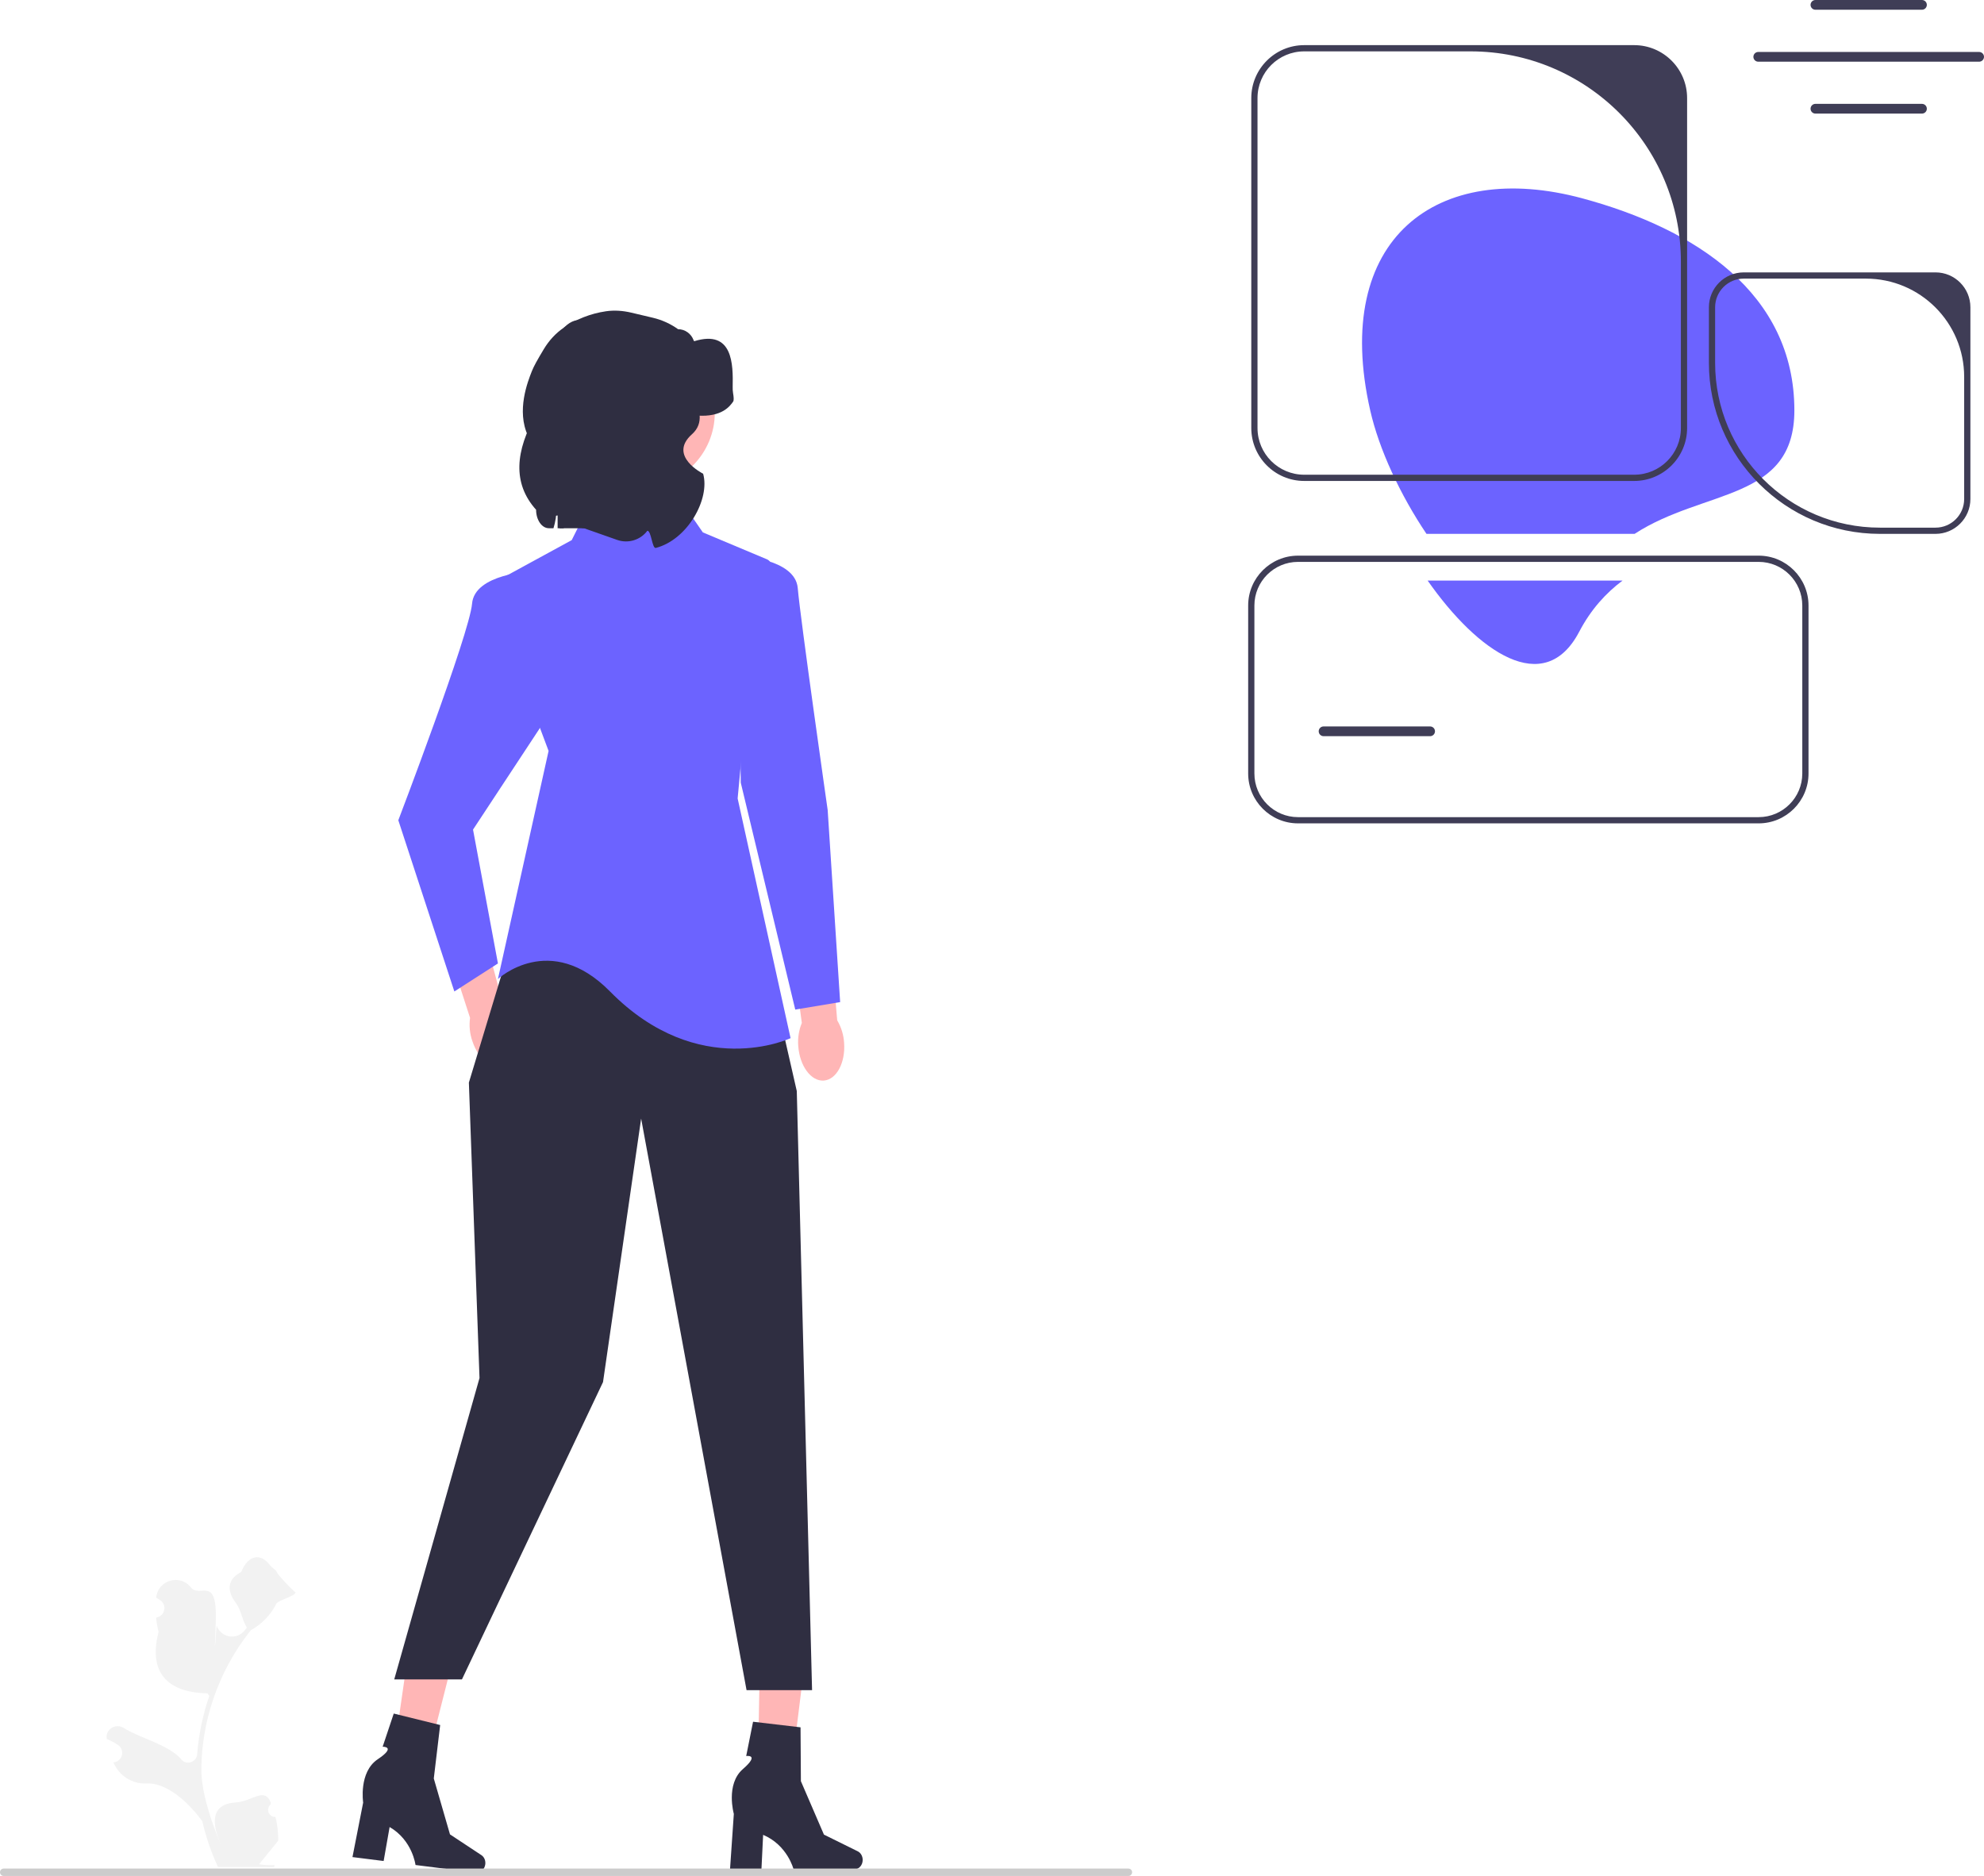 <svg xmlns="http://www.w3.org/2000/svg" width="637.325" height="602.643" viewBox="0 0 637.325 602.643" xmlns:xlink="http://www.w3.org/1999/xlink"><g><path id="b-608" d="M165.75,329.794c2.051,6.07,.582,12.049-3.282,13.353s-8.657-2.558-10.708-8.631c-.853-2.415-1.114-4.998-.764-7.535l-8.366-25.829,12.205-3.667,6.951,25.852c1.818,1.805,3.177,4.019,3.963,6.456Z" fill="#ffb6b6"/><path d="M170.874,183.502s-18.428,.801-19.23,10.416-23.692,69.584-23.692,69.584l18,55,14-9-8-43,27-41-8.079-42Z" fill="#6c63ff"/></g><path d="M576.41,131.837c0-37.625-31.801-58.323-68.127-68.127-46.573-12.569-80.682,12.865-68.127,68.127,2.846,12.525,9.652,27.153,18.076,39.665h66.853c22.331-14.539,51.324-10.461,51.324-39.665Z" fill="#6c63ff"/><g><polygon points="124.895 574.279 134.647 575.74 145.625 532.485 131.234 530.328 124.895 574.279" fill="#ffb6b6"/><path d="M155.885,598.904h0c-.208,1.652-1.549,2.844-2.995,2.662l-19.414-2.442s-.945-7.92-8.318-12.204l-1.919,10.917-10.015-1.26,3.435-17.51s-1.491-9.786,4.681-13.917c6.171-4.131,1.58-4.025,1.58-4.025l3.564-10.656,14.91,3.683-2.047,17.174,5.202,17.957,10.103,6.676c.899,.594,1.384,1.751,1.234,2.945l0,0Z" fill="#2f2e41"/></g><g><polygon points="243.304 576.921 253.162 577.154 258.656 532.867 244.109 532.523 243.304 576.921" fill="#ffb6b6"/><path d="M277.124,597.487h0c0,1.665-1.182,3.015-2.64,3.015h-19.566s-1.925-7.74-9.776-11.071l-.542,11.071h-10.094l1.223-17.802s-2.7-9.524,2.907-14.392c5.608-4.868,1.066-4.191,1.066-4.191l2.206-11.018,15.253,1.794,.112,17.295,7.402,17.167,10.857,5.363c.966,.477,1.592,1.565,1.592,2.768l0,0Z" fill="#2f2e41"/></g><polygon points="169.615 285.007 150.62 347.776 154.033 442.684 126.64 539.502 148.39 539.502 193.708 443.987 205.955 359.338 239.817 542.949 260.862 542.949 255.953 350.502 240.643 283.355 169.615 285.007" fill="#2f2e41"/><path d="M218.344,160.295l-27.255-1.652-7.433,14.866-27.255,14.866,19.822,52.858-16.269,73.268s16.738-15.558,36,4c28.525,28.964,58,15,58,15l-17-77,6-64c.771-5.049,7.83-11.34,3-13l-20.176-8.47-7.433-10.737Z" fill="#6c63ff"/><path id="c-609" d="M212.327,169.691h-32.598c.048-2.216-.278-4.415-.948-6.408-.019,2.212-.355,4.394-.987,6.408h-1.481c-2.265-.003-4.1-2.658-4.102-5.934-7.66-8.508-6.655-18.945,0-30.642,.001-15.003,8.869-37.494,18.505-28.083,.311-.023,5.196-3.153,5.506-3.153,8.477,.01,11.392,11.076,13.952,22.766,2.917-1.944,4.927,6.172,6.381,20.458,.424,4.169,.801,8.863,1.14,13.986,.934,4.298-.717,8.879-3.688,10.231-.544,.247-1.111,.374-1.681,.376l.002-.004Z" fill="#2f2e41"/><circle id="d" cx="205.664" cy="132.57" r="23.954" fill="#ffb6b6"/><path id="e-610" d="M207.953,170.502h0c-2.244,2.991-6.17,4.182-9.697,2.941l-10.668-3.752c-.998,0-1.848-.585-1.894-1.343l-.005-.083c-.107-1.58-3.024-1.846-3.701-.35-.272,.602-.583,1.194-.93,1.776h-1.933v-46.612c0-7.995,8.53-14.476,19.053-14.476h0c8.984,0,16.747,4.768,18.63,11.443,0,0,13.355,12.446,5.484,19.443-7.871,6.997,3.58,12.693,3.58,12.693,2.274,8.063-4.955,21.168-15.191,23.837-1.204,.314-1.45-5.516-2.726-5.516Z" fill="#2f2e41"/><path d="M235.509,129.013c-.982,1.395-3.549,5.052-11.556,4.489-2.039-.147-9.282-2.14-14.554-2.042-3.494,.061-5.645,.037-9.946,0-5.085-.049-6.478-.147-7.46-1.224-1.902-2.092-.336-5.812-1.243-6.118-.758-.257-2.723,2.043-3.73,4.894-2.114,5.983,5.471,14.316,6.216,22.025,.796,8.308-7.037-7.611-6.216,0,.92,8.565,4.215,7.917,4.177,11.013-.012,.465-.149,.869-.448,1.224-.261,.318-.522,.44-4.973,1.224-5.321,.942-7.994,1.407-8.703,1.224-1.828-.465-3.68-3.047-4.973-4.894-2.139-3.022-.622,.024,0-3.671,.597-3.573,2.462-4.038,2.487-7.342,.025-4.16-2.922-5.421-4.973-9.789-3.792-8.076-.087-17.424,1.243-20.801,.639-1.62,1.798-3.669,3.829-7.056,1.631-2.719,3.795-5.114,6.434-6.908,3.956-2.69,8.55-4.533,13.518-5.263,2.721-.4,5.495-.19,8.17,.443l6.929,1.639c2.913,.689,5.658,1.937,8.079,3.673h0c2.256,.007,4.213,1.443,4.987,3.529,.081,.218,.155,.345,.215,.327,12.49-3.843,12.482,7.538,12.345,14.648-.014,.728,.013,1.372,.108,1.895v.037c.249,1.407,.311,2.435,.037,2.827Z" fill="#2f2e41"/><path d="M88.498,583.675c-2.066,.129-3.208-2.437-1.645-3.933l.155-.618c-.02-.049-.041-.098-.061-.148-2.094-4.993-5.844-.28-11.248,.055-7.947,.493-7.828,6.504-4.75,13.532,.836,1.908-6.259-13.486-6.259-23.82,0-2.597,.142-5.193,.433-7.783,.239-2.119,.568-4.224,.995-6.31,2.306-11.277,7.299-22.018,14.5-30.99,3.462-1.892,6.349-4.851,8.093-8.397,.626-1.279,6.009-2.359,6.242-3.761-.394,.052-6.377-6.244-6.08-6.612-.549-.833-1.532-1.247-2.131-2.06-2.982-4.043-7.091-3.337-9.236,2.157-4.582,2.313-4.627,6.148-1.815,9.837,1.789,2.347,2.035,5.522,3.604,8.035-.162,.207-.329,.407-.491,.614-.062,.08-.124,.159-.186,.239-2.533,3.278-7.592,2.438-9.003-1.457-.103-.284-.976,15.106-.319-.823s-5.072-7.82-7.972-11.493c-3.464-4.388-10.512-2.394-11.122,3.163-.006,.053-.012,.106-.017,.159,.429,.242,.849,.499,1.26,.771,2.339,1.547,1.53,5.174-1.242,5.601l-.063,.01c.155,1.544,.42,3.074,.807,4.579-3.701,14.312,4.286,19.527,15.693,19.764l.594,.846c-1.08,3.108-1.949,6.291-2.601,9.514-.614,2.99-1.04,6.013-1.279,9.049l-.01,.13c-.198,2.582-3.465,3.681-5.108,1.678-.418-.51-.846-.957-1.277-1.31-4.946-4.063-11.933-5.559-17.268-8.824-2.568-1.572-5.859,.459-5.411,3.437l.022,.143c.794,.323,1.569,.698,2.319,1.117,.429,.242,.85,.499,1.261,.771,2.34,1.548,1.53,5.175-1.243,5.601l-.063,.01c-.045,.006-.084,.013-.129,.019l.041,.097c1.784,4.196,6.047,6.914,10.6,6.665,5.359-.293,12.016,4.188,17.887,12.11l.006,0c1.163,5.064,2.861,10.011,5.044,14.726h18.02c.065-.2,.123-.407,.181-.607-1.666,.103-3.346,.006-4.986-.297,1.337-1.641,2.674-3.294,4.011-4.935,.032-.032,.058-.065,.084-.097,.678-.84,1.363-1.673,2.041-2.512l0-.001c.042-2.578-.267-5.147-.879-7.64l-.001-0Z" fill="#f2f2f2"/><path d="M0,601.453c0,.66,.53,1.19,1.19,1.19H362.48c.66,0,1.19-.53,1.19-1.19,0-.66-.53-1.19-1.19-1.19H1.19c-.66,0-1.19,.53-1.19,1.19Z" fill="#ccc"/><path d="M541.953,31.502v106c0,9.374-7.626,17-17,17h-106c-9.374,0-17-7.626-17-17V31.502c0-9.374,7.626-17,17-17h106c9.374,0,17,7.626,17,17Zm-17,121c8.284,0,15-6.716,15-15v-53.441c0-37.312-30.247-67.559-67.559-67.559h-53.441c-8.284,0-15,6.716-15,15v106c0,8.284,6.716,15,15,15h106Z" fill="#3f3d56"/><path d="M459.397,236.493h-34.221c-.863,0-1.565-.702-1.565-1.565,0-.863,.702-1.564,1.565-1.564h34.221c.863,0,1.564,.702,1.564,1.564s-.702,1.565-1.564,1.565Z" fill="#3f3d56"/><g><path d="M617.397,3.129h-34.221c-.863,0-1.565-.702-1.565-1.565,0-.863,.702-1.564,1.565-1.564h34.221c.863,0,1.564,.702,1.564,1.564s-.702,1.565-1.564,1.565Z" fill="#3f3d56"/><path d="M617.397,36.493h-34.221c-.863,0-1.565-.702-1.565-1.565,0-.863,.702-1.564,1.565-1.564h34.221c.863,0,1.564,.702,1.564,1.564s-.702,1.565-1.564,1.565Z" fill="#3f3d56"/><path d="M635.76,19.822h-70.947c-.863,0-1.565-.702-1.565-1.565s.702-1.564,1.565-1.564h70.947c.863,0,1.564,.702,1.564,1.564,0,.863-.702,1.565-1.564,1.565Z" fill="#3f3d56"/></g><path d="M564.938,264.502h-147.969c-8.831,0-16.016-7.185-16.016-16.016v-53.969c0-8.831,7.185-16.016,16.016-16.016h147.969c8.831,0,16.016,7.185,16.016,16.016v53.969c0,8.831-7.185,16.016-16.016,16.016Zm-147.969-84c-7.728,0-14.016,6.287-14.016,14.016v53.969c0,7.729,6.288,14.016,14.016,14.016h147.969c7.728,0,14.016-6.287,14.016-14.016v-53.969c0-7.729-6.288-14.016-14.016-14.016h-147.969Z" fill="#3f3d56"/><path d="M621.749,171.502h-17.858c-30.292,0-54.937-24.645-54.937-54.937v-17.858c0-6.179,5.026-11.205,11.205-11.205h61.591c6.178,0,11.205,5.026,11.205,11.205v61.59c0,6.179-5.026,11.205-11.205,11.205Zm-61.591-82c-5.084,0-9.205,4.121-9.205,9.205v17.859c0,29.236,23.7,52.937,52.937,52.937h17.859c5.084,0,9.205-4.121,9.205-9.205v-39.228c0-17.434-14.133-31.567-31.567-31.567h-39.228Z" fill="#3f3d56"/><g><path id="f-611" d="M256.43,336.091c.464,6.391,4.137,11.331,8.204,11.035s6.987-5.716,6.522-12.108c-.151-2.556-.911-5.039-2.218-7.241l-2.307-27.052-12.672,1.353,3.62,26.525c-.975,2.368-1.369,4.936-1.149,7.488Z" fill="#ffb6b6"/><path d="M237.032,178.502s18.428,.801,19.23,10.416,9.615,71.309,9.615,71.309l4.006,61.695-14.422,2.404-17.507-72.912-.921-72.912Z" fill="#6c63ff"/></g><path d="M507.283,202.963c3.803-7.25,8.624-12.48,13.937-16.461h-62.616c16.116,23.021,37.488,37.795,48.679,16.461Z" fill="#6c63ff"/></svg>